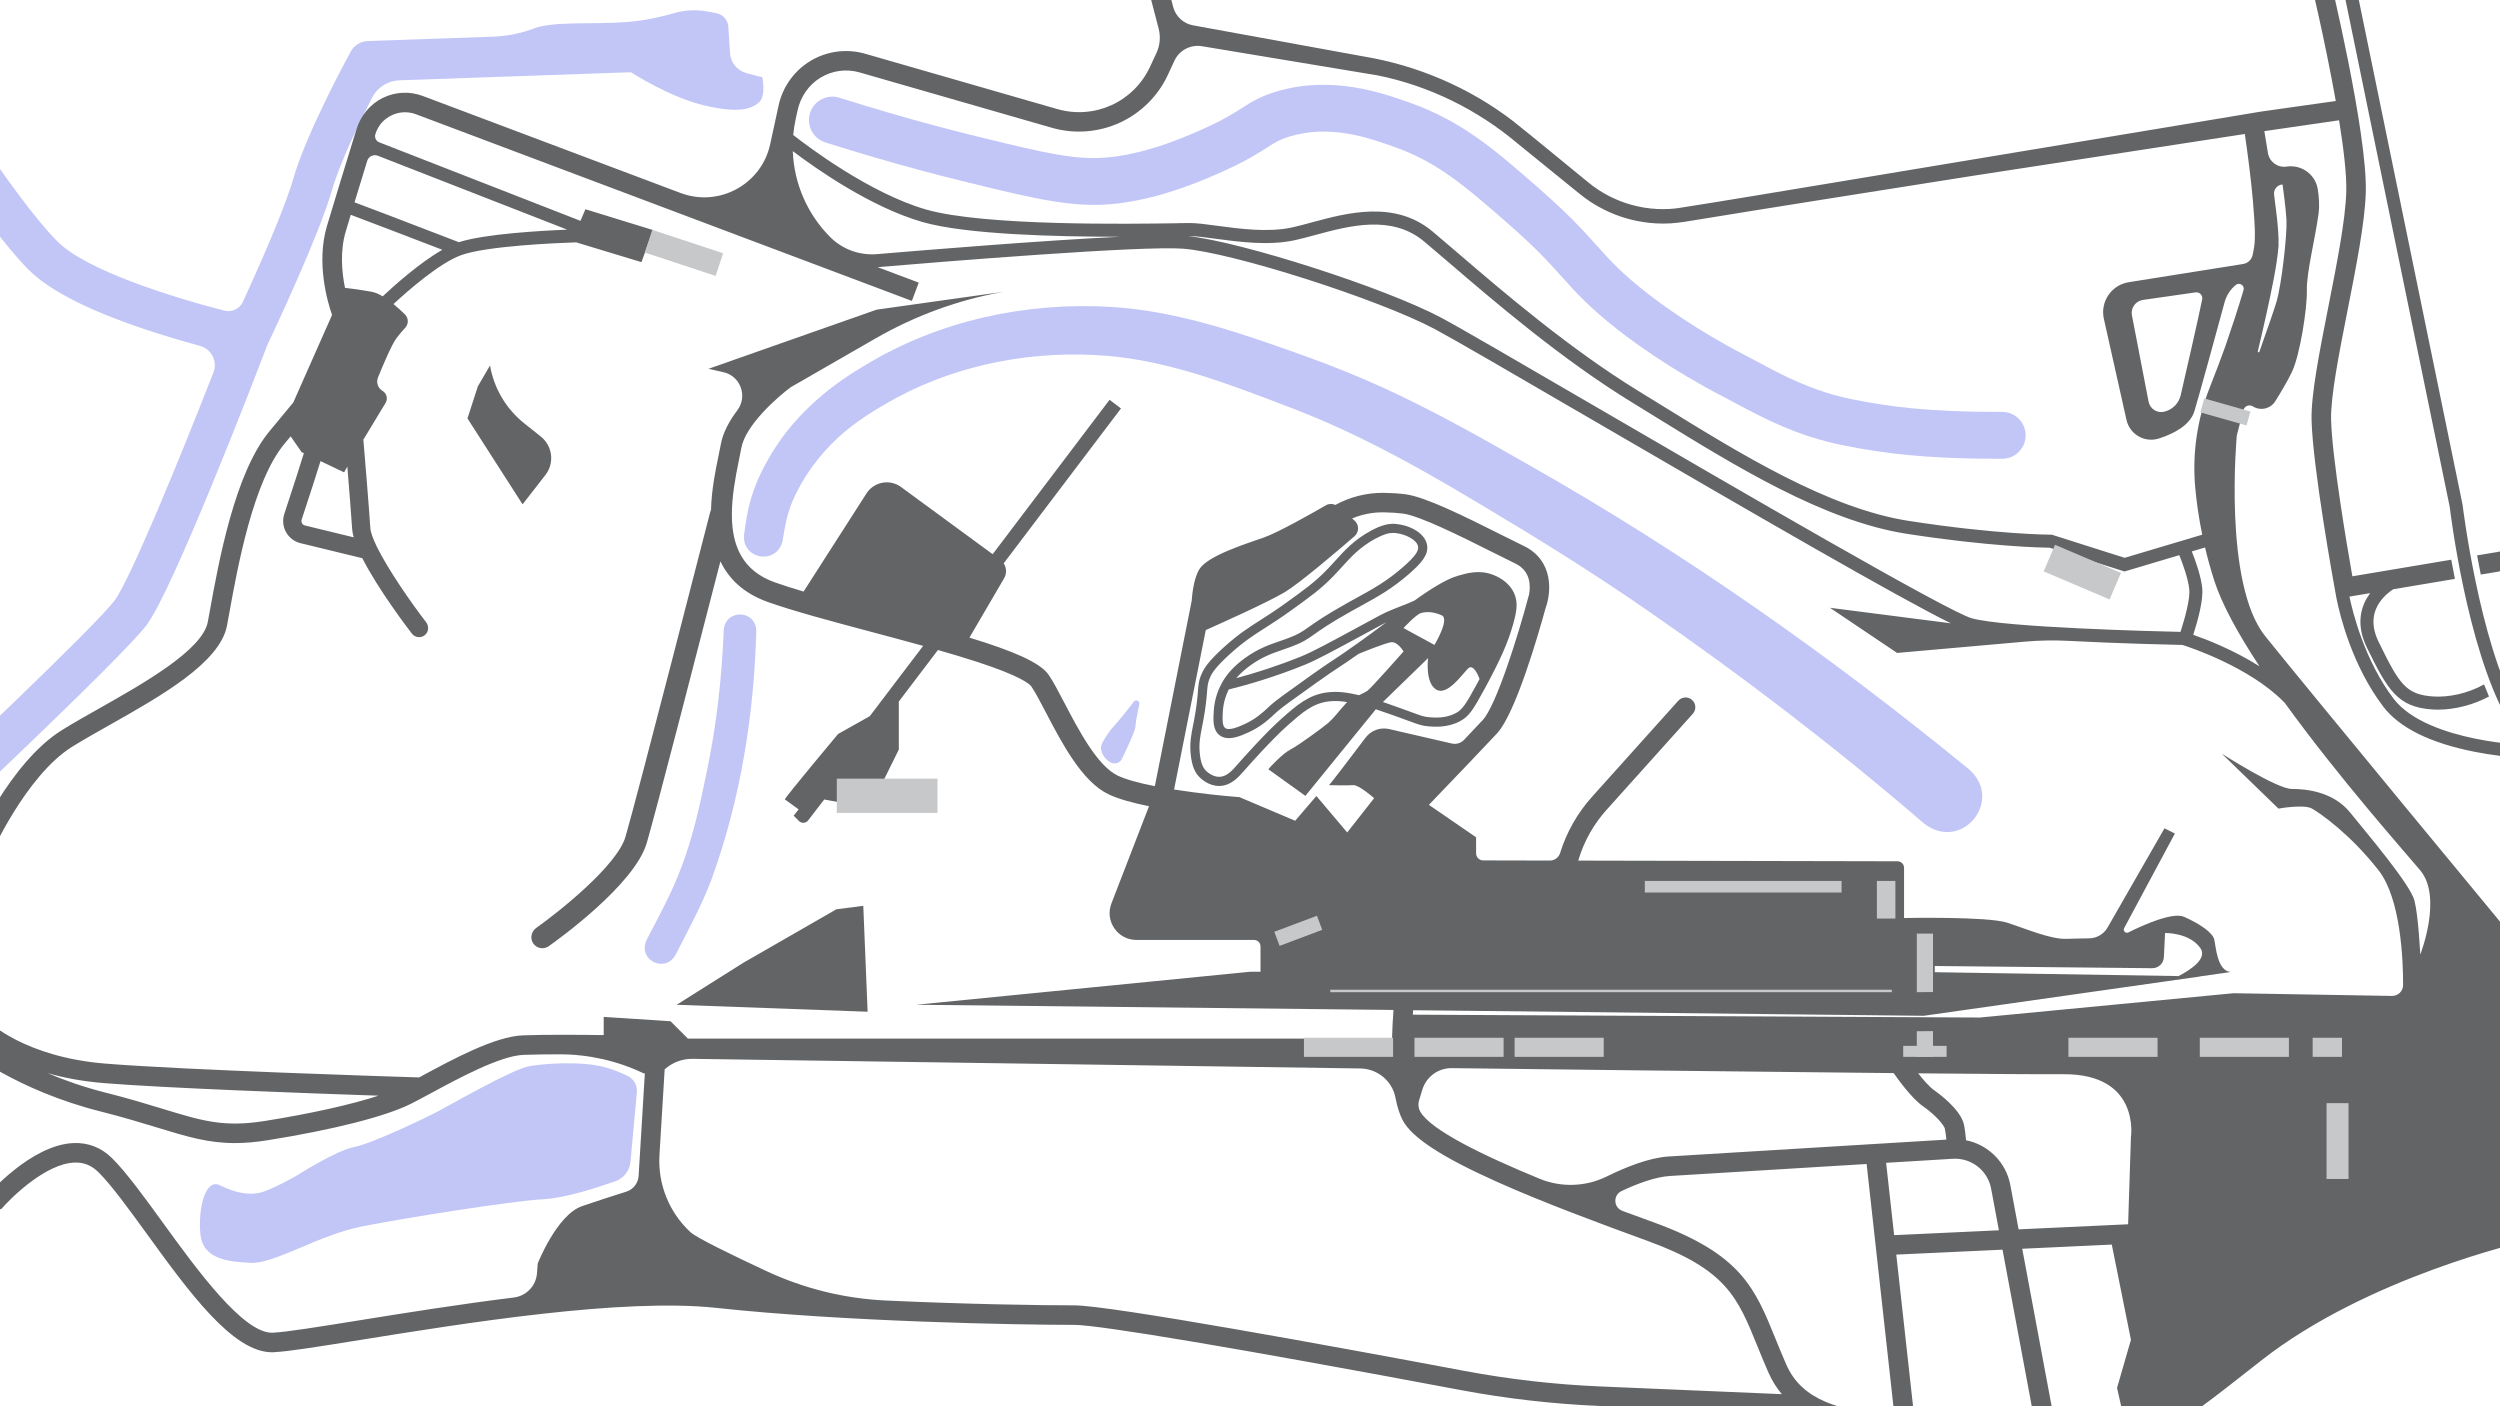 <?xml version="1.0" encoding="UTF-8"?>
<svg id="Background" xmlns="http://www.w3.org/2000/svg" viewBox="0 0 1920 1080">
  <defs>
    <style>
      .cls-1 {
        fill: #c7c8ca;
      }

      .cls-2 {
        fill: #c2c6f7;
      }

      .cls-3 {
        fill: #636466;
      }
    </style>
  </defs>
  <g id="Water">
    <path class="cls-2" d="M585.44,59.22c-.66,0-6.53-1.55-12.3-3.12-6.99-1.9-12.01-8.04-12.47-15.27l-1.31-20.31c-.34-5.2-4.17-9.51-9.3-10.44l-7.04-1.28c-8.35-1.52-16.94-1.1-25.1,1.25-9.25,2.66-23.02,5.95-37.36,6.95-25.33,1.78-56.03-.8-70.67,4.89-.68.26-1.41.53-2.18.81-9.43,3.34-19.34,5.13-29.33,5.47l-95.92,3.34c-5.46.19-10.41,3.24-13.04,8.02h0c-1.38,2.51-33.96,61.95-44.32,98.21-6.53,22.84-26.48,67.74-38.53,94.04-2.49,5.42-8.49,8.28-14.27,6.79-40.66-10.48-106.17-30.93-128.29-53.23C9.68,150.77-50.2,53.84-50.8,52.87l-26.39,16.26c2.53,4.1,62.36,100.95,99.19,138.06,16.71,16.83,49.95,33.26,98.8,48.82,11.8,3.76,23.05,7,32.85,9.66,8.81,2.4,13.6,11.9,10.27,20.4-27.44,70.19-64.56,160.34-76.2,175.47-15.77,20.51-128.29,127.12-170.31,166.47l21.19,22.63c6.24-5.85,153.16-143.5,173.69-170.2,20.6-26.78,84.7-193.67,92.98-215.35,3.76-7.93,39.73-84.16,49.64-118.84,5.88-20.58,20.59-51.1,30.85-71.22,4.05-7.93,12.07-13.05,20.96-13.36l177.82-6.19s29.79,19.29,56.46,25.51,36,2.67,41.78-2.22c5.78-4.89,2.67-19.56,2.67-19.56Z"/>
    <path class="cls-2" d="M1534.27,352.34c-55.65,0-87.84-4.14-118.81-10.36-35.66-7.16-62.46-21.53-82.03-32.03-3.32-1.78-6.45-3.46-9.35-4.96-40.8-21.06-70.12-42.78-80.82-51.14-22.53-17.59-32.78-29.01-43.63-41.09-9.57-10.66-19.47-21.68-39.83-39.57-36.22-31.82-56.65-48.97-89.45-60.55-19.49-6.88-48.94-17.28-80.08-7.76-7.58,2.32-10.76,4.36-17.12,8.43-6.71,4.3-15.91,10.19-33.4,18.09-11.52,5.2-42.13,19.03-75.38,24.06-30.23,4.58-54.31.71-100.22-10.29-36.82-8.82-74.49-18.2-130.3-35.8-9.48-2.99-14.74-13.1-11.75-22.58,2.99-9.48,13.1-14.74,22.58-11.75,54.7,17.25,91.7,26.46,127.87,35.13,43.73,10.48,62.35,13.35,86.44,9.71,28.34-4.29,55.67-16.63,65.95-21.27,15.1-6.82,22.38-11.48,28.8-15.6,7.05-4.52,13.71-8.78,26.02-12.55,42.47-12.98,81.58.82,102.58,8.24,40.88,14.43,66.19,36.67,101.23,67.45,21.96,19.29,33.06,31.66,42.86,42.56,10.61,11.81,18.98,21.13,39.01,36.77,9.91,7.74,37.07,27.86,75.18,47.52,3.15,1.63,6.41,3.37,9.86,5.22,18.56,9.96,41.67,22.35,72.09,28.46,28.86,5.79,59.05,9.65,111.74,9.65,1.1,0,2.21,0,3.33,0h.06c9.92,0,17.97,8.02,18,17.95.03,9.94-8,18.02-17.95,18.05-1.16,0-2.32,0-3.46,0Z"/>
    <path class="cls-2" d="M571.46,410.34c.79-5.42,1.55-11.38,2.86-17.59,2.82-13.92,8.43-27.61,15.54-39.81,17.29-30.99,44.42-54.99,74.76-72.54,56.19-34.16,123.29-48.62,188.65-44.7,53,3.24,103.2,21.36,152.22,38.93,18.88,6.8,38.07,14.64,56.35,22.92,39.02,17.77,76.77,39.18,113.78,60.36,118.94,67.41,231.03,146.54,336.77,233.07,26.89,23.89-5.95,63.98-34.81,41.4-67.61-58.21-138.73-112.67-212.1-163.37-36.56-25.27-74.52-49.36-112.71-72.16-52.14-31.58-104.62-62.18-161.67-83.78-45.79-17.48-92-35.68-140.69-39.79-55.35-4.55-112.64,5.82-161.72,32.11-16.06,8.84-32.11,18.58-45.36,30.98-14.7,13.7-27.06,30.58-34.91,49.08-3.94,9.67-5.61,18.81-7.34,29.57-3.94,19.15-31.67,15.02-29.63-4.68h0Z"/>
    <path class="cls-2" d="M496.48,722.08c9.78-18.85,19.46-36.36,26.79-56,9.14-23.85,14.63-49.34,19.73-74.4,7.42-35.48,11.37-71.6,12.84-107.81,1.21-16.35,24.69-15.8,24.99.75-1.75,64.64-12.12,129.43-34.25,190.38-7.46,20.02-18.22,39.63-27.77,58.33-8.01,14.52-29.24,3.93-22.32-11.25h0Z"/>
    <path class="cls-2" d="M227.22,903.22s30.67-19.56,44.44-22.22,52.89-21.33,64-27.11,57.78-32.89,71.11-35.11,37.78-3.56,54.22,0c8.52,1.84,15.97,5,21.16,7.61,4.69,2.36,7.45,7.34,6.97,12.56l-4.91,53.32c-.63,6.79-5.14,12.6-11.56,14.89-13.89,4.95-38.51,12.93-55.22,13.84-24.44,1.33-106.22,14.33-139.56,20.94s-67.11,28.84-85.33,27.95-36.89-3.11-38.67-22.22,3.56-43.11,15.11-37.33,21.78,7.56,30.22,5.78,28-12.89,28-12.89Z"/>
    <path class="cls-2" d="M845.9,576.87c-.6-1.99-.4-4.14.55-5.99,1.72-3.33,4.91-8.85,9.22-13.44,3.79-4.04,10.27-12.25,15.16-18.59,1.53-1.98,4.68-.52,4.16,1.93-1.39,6.48-2.88,14.04-2.88,16.65,0,3.43-6.57,17.38-10.49,25.39-1.54,3.15-5.37,4.41-8.49,2.79h0c-3.5-1.82-6.11-4.97-7.24-8.75h0Z"/>
  </g>
  <g id="Pavement">
    <polygon class="cls-3" points="519.67 771.67 571 739.33 642.33 698.33 663 695.67 666.33 777.01 519.67 771.67"/>
    <path class="cls-3" d="M2019.09,751.64c-.64-1.46-64.7-146.83-94.47-201.12-29.95-54.62-42.42-154.48-43.22-161.16l-92.4-449.57,9.79-2.01,92.49,449.98.03.21c.12,1.04,12.68,104.13,42.09,157.74,29.98,54.67,94.21,200.44,94.86,201.9l-9.15,4.03Z"/>
    <g>
      <path class="cls-3" d="M2111.57,406.62l-2.48-14.79-206.69,34.7c.85,4.66,1.8,9.6,2.83,14.73l24.85-4.17c2.64,10.34,6.87,32.26,2.89,55.63-1.27,7.46-4.44,13.92-8.83,19.39,1.29,3.61,2.63,7.15,4.02,10.59,6.8-6.89,12.59-16.12,14.67-28.31,4.22-24.75.08-47.47-2.82-58.97l171.56-28.8Z"/>
      <path class="cls-3" d="M1927.22,716.55s-155.11-187.55-187.56-228c-32.44-40.44-21.78-154.22-21.78-154.22l5.03-19.34c.82-3.17,4.48-4.62,7.26-2.89h0c5.86,3.67,13.6,1.89,17.26-3.98,4.24-6.79,9.5-15.6,12.77-22.46,6.21-13,11.79-49,11.46-62.67-.33-13.67,6.67-41,9-59,.81-6.27.33-12.86-.64-18.8-1.84-11.23-12.4-18.87-23.67-17.28l-.35.05c-6.81.96-13.15-3.7-14.23-10.5-.89-5.59-1.81-11.17-2.75-16.74l57.38-8.34c3.53,21.83,5.91,41.97,5.53,55.06-.64,21.72-7.29,55.42-13.73,88.01-6.88,34.84-13.38,67.75-12.92,87.06.87,36.61,17.18,126.26,17.88,130.06l.55,3.03h0c.05.29.25,1.54.65,3.57l.12.68h.01c2.58,12.75,11.95,51.38,35.83,82.79,12.43,16.34,36.1,28.04,70.35,34.78,12.7,2.49,25.2,3.91,34.54,4.57-1.8-3.63-3.56-7.12-5.25-10.46-8.13-.76-18.28-2.06-29.07-4.26-21.21-4.33-49.3-13.17-62.61-30.68-22.19-29.18-31.35-66.13-33.91-78.39l15.95-2.68c-.18.24-.37.48-.54.72-5.99,8.38-11.18,22.33-1.95,41.19,15.9,32.48,23.43,45.73,50.39,47.46,1.37.09,2.76.13,4.17.13,12.89,0,27.16-3.66,39.15-10.08-1.3-3.04-2.55-6.14-3.77-9.31-12.42,6.97-27.13,10.03-38.9,9.28-21.36-1.37-26.35-9.81-42.05-41.88-5.61-11.47-5.31-21.8.92-30.71,3.52-5.04,8.05-8.33,10.33-9.78l47.3-7.94c-1.03-5.13-1.97-10.07-2.81-14.74l-75.94,12.75c-3.96-22.46-15.63-90.89-16.34-120.44-.42-17.66,6.22-51.28,12.64-83.8,6.55-33.19,13.33-67.51,14.01-90.47,1.35-45.82-27.85-166.65-29.1-171.77l-14.58,3.54c.19.78,12.21,50.49,20.63,97.91l-57.44,8.13c-75.2,12.5-257.22,42.77-330.43,54.94-31.62,5.21-85.99,14.37-117.6,19.25-1.88.29-4.38.42-6.33.59-.96.03-3.88.11-4.77.13l-1.59-.04-3.18-.08c-.95-.08-3.88-.3-4.76-.37-1.12-.16-3.53-.46-4.73-.62,0,0-3.13-.58-3.13-.58-1.85-.3-4.32-.98-6.2-1.41-.94-.27-3.69-1.11-4.57-1.36-1.08-.39-3.33-1.18-4.49-1.6l-2.94-1.22c-1.75-.68-4.01-1.86-5.77-2.67-.82-.46-3.43-1.86-4.18-2.29-.97-.61-3.02-1.84-4.06-2.5-.76-.54-3.22-2.21-3.92-2.71-.93-.7-2.76-2.16-3.77-2.92-18.25-14.83-39.97-32.95-58.35-47.55-33.39-25.51-73.16-42.53-114.59-49.38,0,0-13.43-2.45-13.43-2.45-15.52-2.79-82.61-15.08-117.43-21.42-7.38-1.34-13.31-6.85-15.21-14.11l-10.12-38.88-14.52,3.78,13.47,51.71c1.63,6.26,1.03,12.89-1.69,18.76l-4.86,10.47c-12.6,27.15-42.63,40.84-71.39,32.56l-147.48-42.47c-14.04-4.04-29.28-2.07-41.82,5.42s-21.51,19.97-24.61,34.24l-6.48,29.82c-6.71,30.88-39.26,48.6-68.84,37.47l-197.91-74.49c-10.18-3.83-21.16-3.28-30.91,1.54s-16.9,13.68-20.1,24.08c-7.43,24.12-17.31,56.29-22.64,74.2-8.55,28.72.73,59.26,3.92,68.31l-29.79,67.27c-5.35,6.55-11.39,13.85-18.01,21.74-26.81,31.92-39.23,100.5-45.9,137.34-.63,3.46-1.2,6.62-1.73,9.43-4.06,21.65-49.73,47.43-83.07,66.25-10.47,5.91-20.35,11.49-28.84,16.76-40.2,24.95-68.41,89.33-69.59,92.06l13.76,5.96c.27-.63,27.55-62.81,63.74-85.28,8.22-5.1,17.98-10.61,28.31-16.44,39.89-22.51,85.1-48.03,90.44-76.55.53-2.84,1.11-6.03,1.74-9.52,6.42-35.47,18.38-101.5,42.63-130.37,1.53-1.83,3.03-3.61,4.5-5.38l8.42,12.11,1.72.82c-2.72,8.91-7.51,23.88-15.02,46.66-1.52,4.62-1.04,9.7,1.31,13.95,2.36,4.25,6.42,7.35,11.15,8.5l47.46,11.54c12.22,24.04,34.71,53.56,38.05,57.9,1.38,1.79,3.45,2.73,5.55,2.73,1.6,0,3.21-.55,4.54-1.68,2.87-2.44,3.16-6.79.87-9.77-12-15.61-29.31-40.62-37.8-57.92-.11-.26-.23-.52-.37-.76-2.74-5.68-4.48-10.48-4.69-13.77-1.07-16.46-4.19-53.99-5.35-67.8,6.27-10.41,13.04-21.57,17.04-28.15,1.95-3.21.9-7.39-2.33-9.3-3.55-2.1-5.02-6.48-3.47-10.3,3.74-9.21,10.5-25.25,14.23-30.22,2.25-3.01,4.67-5.77,6.7-7.97,2.69-2.9,2.61-7.41-.21-10.2-2.4-2.37-5.47-5.25-8.82-7.99,11.5-10.63,35.31-31.44,51.82-37.49,19.48-7.14,73.43-9.39,88.47-9.89l50.15,15.2,8.98-24.61-52-16.02-3.82,8.91-154.53-60.3c-2.47-.96-3.77-3.66-2.99-6.19l.03-.09c1.39-4.5,4-8.58,7.7-11.49,6.94-5.45,15.6-6.75,23.47-3.79l380.84,143.35,5.28-14.04-31.58-11.89c51.57-4.34,202.61-16.6,234.56-14.17,37.85,2.87,149.89,38.65,193.37,61.75,14.12,7.5,60.07,34.24,118.24,68.1,128.18,74.6,238.42,138.42,278.05,157.85l-92.83-11.92,51.56,34.67,98.34-8.68c11.09-.98,22.23-1.16,33.35-.58,40.07,2.1,80.99,2.99,87.5,3.13,5.87,1.87,50.9,16.83,77.28,43.22.44.44.86.86,1.29,1.3,41.92,58.05,93.09,115.51,104.02,128.59,17.33,20.75,0,64.67,0,64.67,0,0-1.33-28.98-4.44-41.42-3.11-12.44-36.44-51.56-49.33-67.56-12.89-16-33.33-18.22-44.89-18.22s-53.78-27.11-53.78-27.11l43.56,42.22s19.56-3.56,25.78,0c6.22,3.56,29.33,19.56,51.11,47.42,17.07,21.84,18.85,68.77,18.82,88.05,0,4.7-3.86,8.47-8.55,8.39l-121.66-2.08-194.83,18.67-435.47-2.19c.08-1.15.16-2.3.24-3.42l392.12,4.28,187.55-26.68h0s0,0,0,0l24.88-3.54h-.5c9.24-1.34,18.78-2.71,24-3.41-10.72-.59-11.58-20.03-12.83-25.03-1.33-5.33-11.11-12-23.11-17.33-8.78-3.9-31.36,6.24-42.85,11.96-2.12,1.05-4.34-1.23-3.22-3.32l38.96-72.64-8-4-43.72,76.21c-2.91,5.07-8.28,8.23-14.13,8.3-5,.06-11.33.17-17.26.38-12.44.44-30.67-7.56-45.78-12.44-15.11-4.89-79.11-3.56-79.11-3.56v-38.57c0-2.76-2.23-4.99-4.99-5l-245.26-.52.44-1.42c4.25-13.76,11.58-26.7,21.2-37.42l66.39-73.95c2.77-3.08,2.51-7.82-.57-10.59-3.08-2.77-7.83-2.51-10.59.57l-66.4,73.95c-11.06,12.32-19.49,27.2-24.37,43.02h0c-1.06,3.45-4.26,5.8-7.87,5.8l-51.21-.11c-3.01,0-5.45-2.45-5.45-5.46v-12.3l-36.25-24.91c21.9-22.79,44.95-46.88,52.44-55.02,14.23-15.46,31.73-76.22,37.21-96.2,4.39-11.88,6.34-36.44-16.8-47.63-5.34-2.58-11.52-5.68-18.06-8.95-26.89-13.47-57.38-28.74-72.91-30.75-4.68-.6-10.14-.96-16.22-1.06-13.17-.21-26.11,3.04-37.54,9.28-2.24-1.09-4.91-1.05-7.14.24-10.55,6.08-36.4,20.73-47.44,24.66-14.05,5-43.64,14.06-49.95,24.67-4.52,7.61-5.56,20.89-5.74,23.92l-28.33,142.49c-11.72-2.3-22.17-5.04-28.67-8.18-15.55-7.5-30.12-35.38-40.76-55.74-4.58-8.77-8.54-16.34-12.12-21.57-6.54-9.55-27.43-18.36-60.84-28.59l26.62-45.53c2.15-3.67,1.91-8.12-.32-11.49,39.77-52.49,75.54-99.74,90.1-118.99l-8.77-6.64c-25.1,33.17-57.21,75.58-89.79,118.58l-70.38-51.61c-8.61-6.31-20.76-4.05-26.52,4.94l-48.31,75.37c-8.15-2.42-15.57-4.77-21.95-7.03-25.22-8.92-32.84-28.34-33.12-50.83.08-.7.08-1.4,0-2.07.09-13.13,2.55-27.21,5.37-40.81.71-3.41,1.38-6.63,1.86-9.39,3.1-17.66,27.76-39.23,37.96-46.8l65.27-37.55c30.27-17.42,63.33-29.52,97.71-35.66.14-.02.28-.05.41-.07l-97.42,13.7-129.15,45.44,11.44,2.56c13.19,2.95,18.86,18.53,10.72,29.33-6.12,8.12-11.11,17.15-12.71,26.29-.44,2.51-1.06,5.47-1.77,8.9-2.23,10.74-5.33,25.66-5.71,41.3-.28.54-.5,1.12-.66,1.74-.56,2.19-56.29,219.53-65.03,249.27-6.57,22.33-51.44,57.89-68.5,69.95-3.7,2.62-4.97,7.69-2.59,11.56,1.63,2.64,4.42,4.06,7.26,4.06,1.69,0,3.4-.5,4.89-1.55,6.71-4.72,65.81-47.08,75.26-79.22,6.8-23.12,40.44-153.55,56.59-216.34,6.34,13.24,17.6,24.57,36.59,31.29,19.94,7.06,49,14.81,79.77,23.01,13.14,3.51,26.48,7.07,39.34,10.63-14.57,19.21-28.46,37.5-41,53.99l-24.34,13.67s-40.89,48.89-40.89,50.22l10.6,7.69c-2.18,2.82-3.54,4.54-3.96,5.01.06-.07.11-.11.14-.15l4.06,4.06c2,2,5.29,1.8,7.03-.43,2.7-3.46,6.94-8.96,12.4-16.1l35.05,6.57,22.22-44.89v-36.89c9.61-12.66,19.73-25.98,30.05-39.58,10.71,3.06,20.92,6.11,30.16,9.13,33.31,10.88,40.21,16.89,41.63,18.96,3.04,4.45,6.79,11.63,11.14,19.94,12.33,23.59,27.66,52.95,47.99,62.74,7.6,3.66,18.91,6.71,31.18,9.2l-28.87,74.68c-5.22,13.5,4.74,28.02,19.21,28.02h90.29c2.76,0,5,2.24,5,5v19.44h-8.11l-256.33,25.33,366.58,4c-.5,6.61-.94,14.14-1.14,22h-540.77l-13.33-13.33-51.33-3.33v13.97c-16.27-.23-45.02-.49-62.3.21-21.35.87-53.86,18.45-77.6,31.29-.64.34-1.26.68-1.88,1.01-19.8-.61-179.66-5.66-240.95-10.62-61.97-5.01-89.66-32.18-89.93-32.46l-10.7,10.51c.08.09.32.32.67.65l-8.02,9.94c1.6,1.29,40.02,31.88,104.21,48.1,17.76,4.49,31.61,8.72,43.83,12.45,22.7,6.93,38.82,11.85,59.37,11.85,7.59,0,15.8-.67,25.15-2.17,50.48-8.05,90.64-18.26,110.17-28.03,4.2-2.1,9.3-4.86,15.21-8.05,21.18-11.46,53.19-28.77,71.07-29.49,7.56-.31,17.56-.42,27.73-.43,22.37-.03,44.46,4.96,64.64,14.61h.93l-4.78,78.74c-.34,5.61-4.1,10.44-9.46,12.13-9.32,2.94-22.79,7.26-34.02,11.13-19.33,6.67-34,44-34,44l-.58,7.57c-.74,9.62-8.15,17.39-17.72,18.58-42.88,5.32-85.22,12.13-119.93,17.72-30.46,4.9-54.51,8.77-65.15,9.32-22.39,1.13-58.41-48.49-84.69-84.74-14.19-19.57-27.6-38.05-38.62-49.07-8.3-8.3-18.32-12.28-29.78-11.84-32.67,1.28-65.83,39.64-67.22,41.27l11.4,9.75c8.32-9.73,34.67-35.18,56.4-36.03,7.21-.29,13.29,2.16,18.59,7.46,10.18,10.18,23.25,28.2,37.08,47.27,32.44,44.73,65.96,90.95,96.11,90.95.5,0,1-.01,1.49-.04,11.45-.59,34.65-4.32,66.76-9.49,80.01-12.87,200.92-32.33,273.05-24.55,99.22,10.7,232.01,13.04,274.8,13.04,19.29,0,127.5,18.25,296.88,50.07,35.04,6.58,70.86,10.69,106.46,12.2l158.34,6.72.04-.83c6.72,3.85,14.46,6.99,23.32,9.48,22.94,6.46,51.7,8.27,84.99,10.36,16.93,1.06,34.43,2.16,53.25,3.96,21.33,2.04,38.28,3.29,52.64,3.29,49.4,0,68.23-14.81,129.71-63.15l5.99-4.71c81.63-64.14,201.78-91.31,202.99-91.58l-3.24-14.65-9.16-222.12ZM234.14,403.55c-1.29-.31-1.95-1.19-2.22-1.69-.27-.5-.67-1.51-.26-2.77,7.45-22.57,11.87-36.4,14.5-44.96l18.13,8.64c.11-.34,1.01-1.96,2.46-4.45,1.35,16.46,2.99,37.01,3.71,48.02.12,1.9.54,4.03,1.19,6.33l-37.51-9.12ZM293.91,227.58c-2.93-1.74-5.83-3.03-8.47-3.5-10.47-1.84-18.27-2.76-20.49-3.01-2.42-11.93-3.93-28.17.57-43.26,1.11-3.72,2.42-8.07,3.86-12.84,14.14,5.31,44.87,17.08,70.35,26.87-17.21,9.8-36.58,27.07-45.82,35.73ZM290.2,119.62l145.44,56.75c-20.13.81-63.47,3.24-83.21,9.64-48.15-18.53-70.02-26.87-80.15-30.62,3.05-10.02,6.44-21.1,9.73-31.82,1.06-3.45,4.82-5.26,8.18-3.95ZM1746.3,213.87c1.51-8.22,2.98-16.56,3.61-25.03.25-7.24-.52-14.69-1.23-21.72-.67-5.87-1.39-11.73-2.17-17.58-.53-4.01,2.46-7.63,6.49-7.87h0s2.33,16.33,3,27c.67,10.67-3.67,49.67-7.67,63.17-1.83,6.19-7.51,22.47-13.13,38.31-.26.75-1.38.42-1.2-.36,4.4-18.52,8.66-37.05,12.29-55.92ZM637.6,182.08c-17.4-17.43-27.83-41.01-28.73-66.01,17.51,13.26,59.49,42.84,99.41,54.39,33.34,9.65,102.38,11.36,151.77,11.37-58.97,2.82-148.59,10.14-186.49,13.34-13.33,1.12-26.5-3.63-35.95-13.09ZM904.05,171.45c-36.77.55-148.67,2.24-192.99-10.59-43.26-12.52-90.82-48.52-101.85-57.18.36-4,.96-8.02,1.83-12.03l1.49-6.85c2.27-10.44,8.55-19.71,17.71-25.21,9.14-5.49,19.82-6.89,30.07-3.94l147.48,42.47c17.25,4.97,35.75,3.6,52.09-3.85,16.34-7.45,29.5-20.52,37.06-36.81l5.02-10.82c3.73-8.04,12.38-12.61,21.13-11.15l135.09,22.43c39.42,8,76.45,26.25,107.2,52.17,11.83,9.6,30.56,24.8,42.38,34.4,2.72,2.22,6.67,5.43,9.53,7.58l1.47,1.02,2.93,2.03c1.95,1.17,4.03,2.58,6.12,3.67,2.29,1.32,5.55,2.89,7.96,4.03l1.65.69,3.3,1.37c1.86.65,2.92,1.06,5.04,1.8l1.71.51,3.42,1.01c2.15.5,4.73,1.21,6.96,1.59,2.66.56,6.25,1.03,8.82,1.35l1.78.14,3.56.28c1.67.04,3.52.1,5.35.14l1.78-.05s3.57-.1,3.57-.1c3.29-.21,7.4-.64,10.65-1.14,63.43-10.44,158.18-25.31,222.38-35.48l208.28-32.03c2.48,17.02,4.69,34.18,6.22,51.26.67,9.16,1.76,19.75,1.47,28.78.03,4.4-.76,8.48-1.68,12.87v.06c-.8,3.57-3.7,6.3-7.31,6.87l-87.86,13.99c-13.28,2.12-22.03,15-19.09,28.12l17.38,77.65c2.5,11.17,14.06,17.77,24.96,14.25,11.45-3.71,24-10.18,27.25-21.12,4.56-15.35,16.7-59.85,23.16-83.61,1.44-5.3,4.5-9.87,8.61-13.2,2.83-2.29,6.94.43,5.92,3.93-4.25,14.52-9.11,28.9-13.98,43.19-3.45,9.6-7.61,20.6-11.9,31.45-9.76,24.64-13.65,51.23-11.18,77.62.99,10.63,2.66,22.61,5.34,35.63l-59.59,17.76-55.94-17.77h-.77c-.41,0-41.82-.14-109.23-10.61-61.3-9.52-128.83-51.21-188.41-87.99-6.21-3.83-12.35-7.63-18.42-11.34-53.65-32.85-105.14-77.03-139.22-106.27-7.42-6.37-13.83-11.86-19.52-16.63-29.01-24.26-65.84-14.29-92.73-7-5.56,1.51-10.81,2.93-15.52,3.94-18.21,3.9-39.85.99-57.24-1.35-8.37-1.13-15.6-2.1-21.05-2.1-1.82,0-5.09.05-9.62.12ZM1691.27,229.92c-3.1,15.36-12.14,54.72-16.51,73.64-1.48,6.38-6.51,11.32-12.92,12.69-5.4,1.15-10.69-2.36-11.74-7.79l-12.77-66.25c-1.09-5.64,2.76-11.05,8.45-11.87l40.4-5.79c3.1-.44,5.7,2.3,5.09,5.37ZM1674.61,485.28c-18.52-.41-134.63-3.28-160.26-10.43-18.5-5.16-181.34-99.93-289.09-162.65-58.26-33.91-104.28-60.69-118.58-68.29-43.08-22.89-152.55-58.02-194.05-62.58.38,0,.74,0,1.04,0,4.78,0,11.7.93,19.72,2.01,18.16,2.44,40.76,5.48,60.67,1.21,4.98-1.07,10.35-2.52,16.04-4.06,26.15-7.08,58.69-15.9,83.7,5.02,5.65,4.72,12.03,10.2,19.42,16.54,34.31,29.44,86.17,73.94,140.51,107.21,6.05,3.71,12.18,7.49,18.38,11.32,60.38,37.28,128.83,79.53,192.13,89.36,63.12,9.81,103.87,10.65,109.97,10.72l57.42,18.24,42.06-12.54c2.45,6.07,6.8,17.76,7.68,26.27.76,7.31-3.41,22.34-6.75,32.65ZM1684.41,487.52c3.33-10.31,7.87-26.55,6.9-35.92-.97-9.36-5.3-21.34-8-28.11l10.16-3.03c1.93,8.15,4.27,16.65,7.08,25.43,5.94,18.54,18.78,41.59,34.74,65.82-19.96-12.62-40.88-20.7-50.89-24.19ZM1485.89,741.89l167.01,1.69c4.77.05,8.73-3.68,8.96-8.45l.91-18.58s18.67-.44,27.11,11.56c5.67,8.05-7.47,16.69-16.74,21.51l-187.26-2.97v-4.77ZM203.15,860.93c-31.26,4.98-47.78-.06-77.78-9.22-12.38-3.78-26.42-8.07-44.53-12.64-16.69-4.22-31.6-9.51-44.47-14.96,12.27,3.53,26.67,6.36,43.36,7.71,48.14,3.89,156.4,7.83,210.97,9.66-20.95,6.85-51.86,13.77-87.54,19.46ZM1092.35,836.88c3.02-9.94,12.23-16.68,22.62-16.55,53.51.66,218.5,2.66,339.37,3.82,3.27,4.7,13.93,19.49,22.39,25.35,9.62,6.66,16.35,14.61,16.93,17.38.46,2.16.84,5.28,1.15,8.34-87.85,5.31-194.45,11.76-213.4,12.97-14.97.95-32.99,8.22-47.37,15.32-16.17,7.98-35.02,8.62-51.7,1.75-43.42-17.9-84.07-37.57-91.74-51.81,0-.01-.01-.03-.02-.04-1.36-2.54-1.57-5.55-.73-8.31l2.49-8.21ZM1499.82,889.94c14.15-.85,26.76,9,29.36,22.93l5.97,31.99-80.46,3.74-6.15-55.56c17.34-1.05,34.68-2.1,51.27-3.1ZM1066.89,559.92c-6.82-1.57-13.93,1.01-18.15,6.6-9.86,13.06-26.9,35.54-28.08,36.48,0,0,14.33.33,18.67,0,4.33-.33,16,10,16,10l-20.67,26.33-23.67-28-16.3,19.01-42.81-18.15-1.31-.1c-10.05-.76-29.7-2.71-48.88-5.75l24.35-122.46c11.15-4.95,47.69-21.33,60.62-29.08,11.57-6.94,40.21-31.37,53.58-42.96,3.73-3.23,3.67-9.04-.11-12.2l-1.73-1.45c7.68-3.22,15.99-4.86,24.43-4.71,5.52.09,10.42.41,14.55.94,13.01,1.68,44.86,17.63,68.11,29.28,6.59,3.3,12.81,6.42,18.25,9.05,11.86,5.73,11.84,17.15,10.57,23.96-.09.23-.16.46-.23.71-8.19,31.01-25.01,84.36-35.27,95.5-2.81,3.05-7.93,8.47-14.41,15.28-2.41,2.54-5.99,3.61-9.4,2.82l-48.11-11.1ZM1228.97,1064.79c-34.89-1.48-69.99-5.5-104.33-11.95-100.05-18.8-272.02-50.33-299.65-50.33-25.26,0-82.02-.82-144.6-3.71-31.77-1.47-62.94-9.14-91.76-22.59-26.52-12.38-53.73-25.62-58.31-29.87l-.16-.15c-16.35-15.17-25.04-36.87-23.69-59.14l4-65.82c5.91-5.29,13.59-8.16,21.51-8.04l512.67,7.39c13.2.19,24.6,9.53,27.08,22.5,1.3,6.79,3.13,12.8,5.65,17.48,7.16,13.3,30.37,28.37,73.05,47.42,35.27,15.75,77.85,31.52,114.99,45.07,60.42,22.05,68.9,42.93,84.29,80.85,2.59,6.37,5.26,12.96,8.41,20.12,2.74,6.24,6.17,11.78,10.34,16.69l-139.5-5.92ZM1371.87,1047.98c-3.06-6.96-5.7-13.45-8.24-19.72-15.88-39.12-26.37-64.97-93.05-89.3-7.27-2.65-15.6-5.69-24.6-9.02-6.88-2.55-7.27-12.11-.63-15.22,12.06-5.66,25.85-10.85,37.02-11.56,14.58-.93,81.2-4.97,151.19-9.21l21.42,193.6c-42.44-4.05-70.96-11.94-83.11-39.56ZM1549.71,1094.53c-19.07-1.83-36.69-2.93-53.74-4-9.02-.57-17.6-1.11-25.77-1.71l-13.86-125.28,81.59-3.79,25.41,136.05c-4.32-.38-8.85-.8-13.63-1.26ZM1632.34,1094.55c-14.61,3.72-30.66,4.03-53.5,2.47l-25.77-137.98,68.78-3.2,14.71,73.15-10.67,36.89,6.45,28.67ZM1636.56,873.44l-2.17,66.8-84.1,3.91-6.36-34.04c-3.29-17.64-17.09-31.01-34-34.39-.35-3.92-.88-8.57-1.59-11.94-2.55-12.12-20.98-25.17-23.07-26.62-3.27-2.26-7.92-7.52-12.12-12.84,53.29.49,95.49.79,111.4.67,59.56-.44,52,48.44,52,48.44Z"/>
    </g>
    <path class="cls-3" d="M1162.85,455.55c-2.88-6.31-8.79-11.37-16.64-14.27-10.2-3.77-19.44-1.12-26.18.81-4.43,1.27-11.32,3.93-25.42,13.34-3.17,2.11-5.73,3.92-8.15,5.71-1.95,1.03-5.46,2.4-9.19,3.85-5.69,2.21-12.14,4.72-17.49,7.6-5.78,3.12-11.06,5.97-15.89,8.59-23.01,12.46-35.69,19.32-44.21,22.81-17.79,7.28-36.29,13.12-50.24,16.84,2.93-3.44,6.55-6.71,10.95-9.87,9.13-6.57,16.7-9.18,24.72-11.94,2.09-.72,4.26-1.47,6.45-2.29,9-3.36,12.26-5.67,17.66-9.49,5.18-3.67,12.28-8.7,28.61-17.84,2.59-1.45,5.07-2.81,7.47-4.13,12.82-7.04,23.89-13.13,37.12-24.73,9.52-8.35,14.8-14.61,13.59-21.87-1.54-9.22-13-15.15-23.54-16.24-6.05-.63-11.79.91-19.82,5.3-12.57,6.87-19.71,14.71-27.26,23.01-2.19,2.41-4.46,4.9-6.9,7.4-8.8,9.03-16.4,14.49-31.54,25.38-7.68,5.52-13.78,9.42-19.16,12.85-8.91,5.69-16.61,10.61-27.36,20.27-11.54,10.37-15.04,15.74-16.79,19.26-2.9,5.81-3.18,9.36-3.64,15.24-.37,4.62-.87,10.95-2.89,21.67-.28,1.49-.56,2.9-.83,4.23-1.46,7.38-2.62,13.2-1.89,21.61.93,10.66,4,15.16,6.23,17.61,1.13,1.24,7.14,7.37,15.66,7.37.11,0,.21,0,.32,0,8.75-.16,14.56-6.78,18.81-11.62l.21-.24c3.42-3.89,21.08-23.87,33.46-34.8,10.96-9.67,18.88-16.66,31.03-18.26,4.8-.63,9.6-.31,14.47.49l-5.15,5.82s-5.33,6.67-9.11,10c-3.78,3.33-23.56,17.78-29.33,20.67-5.78,2.89-16.44,14.22-16.89,15.11l28.44,20.44,54.12-66.51c3.38,1.12,7.47,2.56,12.94,4.48,5.44,1.91,9.36,3.36,12.5,4.53,7.46,2.76,9.97,3.69,15.04,4.11,4.35.36,14.54,1.19,24.16-3.96,6.78-3.63,10-8.4,19.2-25.42,12.09-22.36,17.55-34.76,21.62-49.16,2.86-10.12,3.83-16.9.71-23.74ZM1077.91,482.36s9.53-10.47,13.53-11.58c4-1.11,9.33-1.11,15.78,1.78,6.44,2.89-5.56,22.74-5.56,22.74l-23.75-12.93ZM1002.33,510.46c8.87-3.63,21.67-10.56,44.89-23.13,4.83-2.61,10.11-5.47,15.89-8.59.5-.27,1.03-.54,1.56-.81-8.8,6.66-15.83,11.69-22.14,16.21-8.96,6.41-13.51,9.42-17.91,12.32-4.37,2.89-8.89,5.87-17.65,12.12-18.67,13.33-27.18,19.41-30.55,22.49-.63.58-1.26,1.16-1.91,1.76-4.95,4.59-10.06,9.33-18.52,13.2-4.17,1.91-11.94,5.46-15.09,3.06-2.46-1.87-2.07-7.77-1.74-12.99.45-6.88,2.5-12.55,4.52-16.6,14.58-3.52,37.13-10.24,58.65-19.05ZM1019.21,531.75c-14.26,1.88-23.3,9.86-34.75,19.96-12.7,11.21-30.63,31.48-34.09,35.43l-.21.24c-3.75,4.28-8.01,9.14-13.67,9.24-5.91.1-10.49-4.87-10.68-5.08-1.55-1.7-3.69-4.95-4.44-13.5-.64-7.41.37-12.54,1.78-19.64.27-1.36.55-2.78.84-4.3,2.09-11.08,2.61-17.63,2.99-22.42.44-5.55.64-8.08,2.93-12.67.87-1.74,3.17-6.37,15.21-17.18,10.33-9.28,17.44-13.83,26.45-19.58,5.46-3.49,11.64-7.44,19.48-13.07,15.47-11.12,23.23-16.71,32.46-26.17,2.52-2.59,4.83-5.12,7.06-7.57,7.46-8.19,13.91-15.27,25.44-21.58,6.54-3.57,10.5-4.58,13.85-4.58.65,0,1.27.04,1.89.1,7.67.79,16.48,5.17,17.35,10.43.57,3.44-2.7,7.92-11.3,15.46-12.66,11.1-22.91,16.73-35.88,23.86-2.42,1.33-4.92,2.7-7.52,4.16-16.65,9.33-24.22,14.69-29.23,18.24-5.27,3.73-7.92,5.61-16.06,8.65-2.11.79-4.23,1.52-6.29,2.23-8.15,2.8-16.57,5.71-26.53,12.88-7.84,5.64-13.54,11.67-17.43,18.43-2.7,4.69-6.05,12.31-6.68,21.97-.45,6.97-.97,14.87,4.49,19.01,6.49,4.93,16.35.42,22.24-2.27,9.48-4.34,15.27-9.7,20.37-14.43.63-.58,1.25-1.16,1.87-1.72,3.05-2.79,12.59-9.6,29.9-21.96,8.65-6.18,13.12-9.13,17.44-11.98,3.88-2.56,7.88-5.2,14.86-10.15,5.39-2.2,20.81-8.4,25-8.95,5.11-.67,9.56,7.11,9.56,7.11,0,0-24.89,28.22-27.78,30.22-1.2.83-3.77,2.12-6.37,3.34-8.16-1.91-16.12-3.25-24.53-2.14ZM1118.01,547.69c-7.79,4.17-16.23,3.48-20.29,3.15-4.11-.34-6.03-1.05-13.18-3.69-3.17-1.17-7.11-2.63-12.62-4.57-3.89-1.37-7.08-2.49-9.84-3.44l34.69-33.7s-2.44,18.44,6,24c8.44,5.56,20-11.33,24.67-16,4.04-4.04,7.92,5.42,8.88,8.02-.63,1.18-1.28,2.4-1.96,3.65-8.85,16.37-11.45,19.95-16.35,22.58Z"/>
    <path class="cls-3" d="M415.41,335.34l-12.87-10.28c-13.88-11.09-23.2-26.88-26.2-44.39h0s-9.33,16-9.33,16l-8,24.67,42.33,66,17.55-22.57c7.08-9.11,5.53-22.22-3.48-29.42Z"/>
  </g>
  <g id="Buildings">
    <rect class="cls-1" x="1263.22" y="676.56" width="151.11" height="8.89"/>
    <rect class="cls-1" x="979.57" y="709.1" width="34.99" height="11.56" transform="translate(-187.93 397.12) rotate(-20.63)"/>
    <rect class="cls-1" x="1461.67" y="803.22" width="33.33" height="8.44"/>
    <rect class="cls-1" x="1001.44" y="797" width="68.44" height="14.67"/>
    <rect class="cls-1" x="1086.33" y="797" width="68.44" height="14.67"/>
    <rect class="cls-1" x="1163.22" y="797" width="68.44" height="14.67"/>
    <rect class="cls-1" x="1588.56" y="797" width="68.44" height="14.67"/>
    <rect class="cls-1" x="1689.44" y="797" width="68.44" height="14.67"/>
    <rect class="cls-1" x="1776.11" y="797" width="22.56" height="14.67"/>
    <rect class="cls-1" x="1441.44" y="676.56" width="14.22" height="28.89"/>
    <g>
      <path class="cls-1" d="M1484.56,717h-12.44v45c2.58,0,6.82-.03,12.44-.12v-44.88Z"/>
      <path class="cls-1" d="M1472.11,792v19.66h12.44v-19.78c-5.62.08-9.86.11-12.44.12Z"/>
    </g>
    <rect class="cls-1" x="1021.67" y="760.11" width="431.25" height="1.89"/>
    <rect class="cls-1" x="642.67" y="598" width="77.33" height="26.33"/>
    <rect class="cls-1" x="496.67" y="185.03" width="57.27" height="18.33" transform="translate(87.46 -155.02) rotate(18.29)"/>
    <rect class="cls-1" x="1690.64" y="310.91" width="36.83" height="11.11" transform="translate(151.32 -454.56) rotate(15.84)"/>
    <rect class="cls-1" x="1571.6" y="428.4" width="55.04" height="22.22" transform="translate(300.2 -591.59) rotate(23.07)"/>
    <rect class="cls-1" x="1786.78" y="847.22" width="16.89" height="58.22"/>
  </g>
</svg>